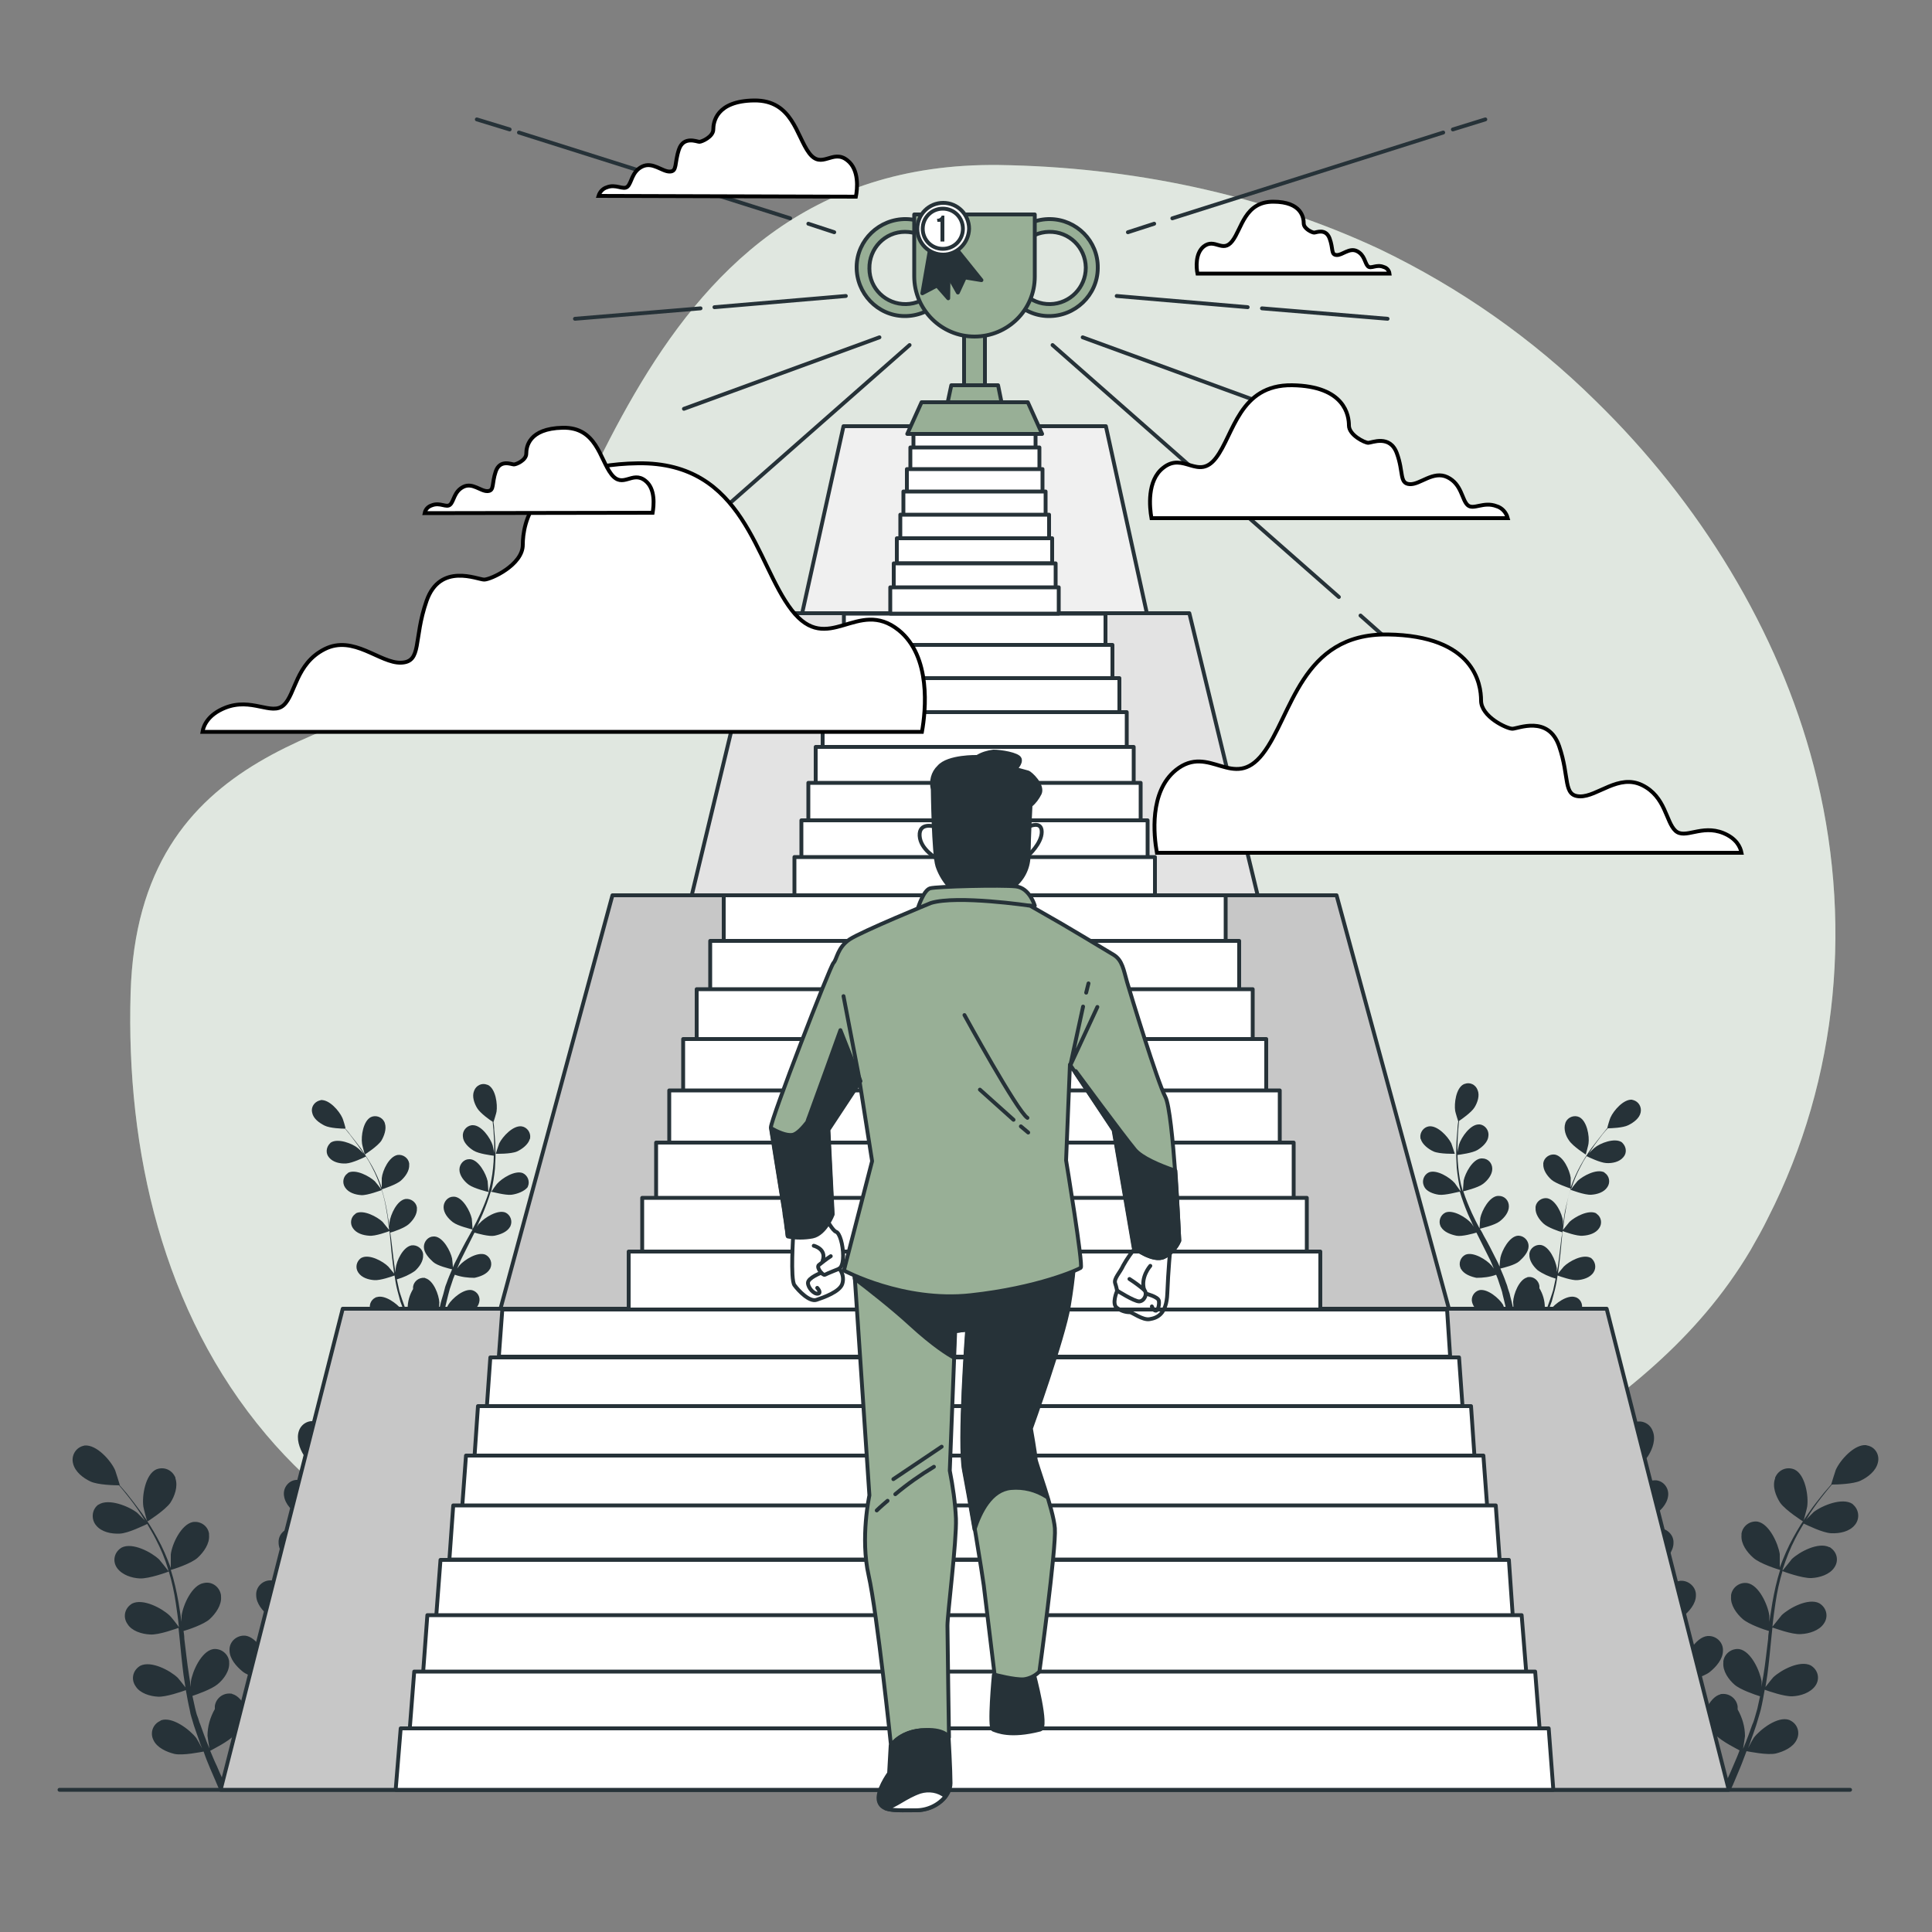 <?xml version="1.0" encoding="utf-8"?>
<!-- Generator: Adobe Illustrator 27.2.0, SVG Export Plug-In . SVG Version: 6.00 Build 0)  -->
<svg version="1.1" id="Layer_1" xmlns="http://www.w3.org/2000/svg" xmlns:xlink="http://www.w3.org/1999/xlink" x="0px" y="0px"
	 viewBox="0 0 500 500" style="enable-background:new 0 0 500 500;" xml:space="preserve">
<rect x="0" y="0" width="500" height="500" fill="#808080" stroke="none"/>
<style type="text/css">
	.st0{fill:#98AF96;}
	.st1{opacity:0.7;fill:#FFFFFF;enable-background:new    ;}
	.st2{fill:none;stroke:#263238;stroke-linecap:round;stroke-linejoin:round;}
	.st3{fill:#263238;}
	.st4{fill:#F0F0F0;stroke:#263238;stroke-linecap:round;stroke-linejoin:round;}
	.st5{fill:#E3E3E3;stroke:#263238;stroke-linecap:round;stroke-linejoin:round;}
	.st6{fill:#FFFFFF;stroke:#263238;stroke-linecap:round;stroke-linejoin:round;}
	.st7{fill:#C7C7C7;stroke:#263238;stroke-linecap:round;stroke-linejoin:round;}
	.st8{fill:#263238;stroke:#263238;stroke-linecap:round;stroke-linejoin:round;}
	.st9{fill:#98AF96;stroke:#263238;stroke-linecap:round;stroke-linejoin:round;}
	.st10{fill:#FFFFFF;stroke:#000000;stroke-miterlimit:10;}
</style>
<g id="freepik--background-simple--inject-4">
	<path class="st0" d="M412.9,103.7c-16.3-16.1-35.2-29.3-55.8-39.2c-30.8-14.4-64.7-21.3-98.6-21.8
		C159.4,41.5,151.9,158,121.4,174.1S35.7,192.2,33.8,257c-1.2,40.7,8.3,82.6,35.1,114.3c24.5,29.1,60.5,43.8,95.9,54.7
		c39.8,12.2,82,24.2,123.9,16c43-8.5,73.1-42.5,108.4-65.5c22.2-14.5,42.1-29.7,55.9-52.9c1.6-2.8,3.2-5.6,4.6-8.5
		c18.4-36.1,22-77.7,11.8-116.8C460.3,163.3,439.8,129.9,412.9,103.7z"/>
	<path class="st1" d="M412.9,103.7c-16.3-16.1-35.2-29.3-55.8-39.2c-30.8-14.4-64.7-21.3-98.6-21.8
		C159.4,41.5,151.9,158,121.4,174.1S35.7,192.2,33.8,257c-1.2,40.7,8.3,82.6,35.1,114.3c24.5,29.1,60.5,43.8,95.9,54.7
		c39.8,12.2,82,24.2,123.9,16c43-8.5,73.1-42.5,108.4-65.5c22.2-14.5,42.1-29.7,55.9-52.9c1.6-2.8,3.2-5.6,4.6-8.5
		c18.4-36.1,22-77.7,11.8-116.8C460.3,163.3,439.8,129.9,412.9,103.7z"/>
</g>
<g id="freepik--Floor--inject-4">
	<line class="st2" x1="15.4" y1="463.2" x2="478.8" y2="463.2"/>
</g>
<g id="freepik--Plants--inject-4">
	<path class="st3" d="M411.6,392.6c2.2,1,7.7,0.9,7.7,0.9s-1.2-3.6-1.3-3.8c-1.2-2.5-5-6.6-8-6.2c-2,0.3-3.4,2.1-3.1,4.1
		c0,0.1,0,0.3,0.1,0.4C407.5,390.1,409.7,391.7,411.6,392.6z"/>
	<path class="st3" d="M413.5,408.3c2.3,0.3,7.2-1.1,7.6-1.2c0.8,2.8,1.8,5.5,3,8.2c0.7,1.5,1.4,3.1,2.1,4.6
		c-0.4-0.6-0.9-1.2-0.9-1.3c-1.8-2.1-6.5-5.1-9.4-3.9c-1.8,0.8-2.7,3-1.8,4.9c0.1,0.1,0.1,0.2,0.2,0.3c1,1.9,3.6,2.9,5.6,3.2
		s6.2-0.8,7.3-1.1l0.9,1.8c1.4,2.8,2.8,5.6,4.1,8.4c0.5,1,0.9,2,1.3,2.9c-0.4-0.6-0.7-1.1-0.8-1.1c-1.8-2.1-6.5-5.1-9.4-3.9
		c-1.8,0.8-2.7,3-1.8,4.9c0.1,0.1,0.1,0.2,0.2,0.3c1,1.9,3.6,2.9,5.6,3.2s5.8-0.7,7.1-1.1c0.4,1,0.8,2,1.1,3c0.2,0.7,0.5,1.3,0.7,2
		s0.4,1.4,0.6,2.1c0.3,1.3,0.6,2.7,0.9,4c0.2,0.9,0.4,1.8,0.5,2.6c-0.5-1-1.4-2.9-1.5-3c-1.5-2.4-5.7-6-8.7-5.2
		c-1.9,0.6-3.1,2.6-2.5,4.5c0,0.1,0.1,0.3,0.1,0.4c0.8,2.1,3.1,3.4,5.1,4c2.2,0.7,7,0,7.6,0c0.3,1.4,0.5,2.9,0.8,4.2
		c0.5,2.7,0.9,5.1,1.1,7.2h2c-0.4-2.2-0.8-4.7-1.4-7.6c-0.3-1.5-0.6-3-1-4.6c1.4-0.6,2.9-1.3,4.2-2c1.6,1.7,5.7,3.7,6.2,4
		c-0.5,1.4-1.1,2.7-1.6,3.9c-1,2.4-2,4.5-2.9,6.3h2.2c0.8-1.7,1.5-3.5,2.4-5.6c0.6-1.4,1.1-2.9,1.7-4.4c0.6,0.1,5.4,1.1,7.6,0.6
		c2-0.5,4.5-1.6,5.4-3.6c0.9-1.8,0.2-4-1.6-4.9c-0.1-0.1-0.2-0.1-0.4-0.2c-2.9-1-7.4,2.4-9.1,4.6c-0.1,0.1-1,1.7-1.5,2.7
		c0.2-0.6,0.5-1.2,0.7-1.9c0.5-1.3,0.9-2.6,1.4-4c0.2-0.7,0.4-1.4,0.6-2s0.4-1.4,0.6-2.1c0.4-1.7,0.7-3.4,1-5.1
		c1.1,0.4,5.1,1.8,7.2,1.7s4.6-0.9,5.9-2.7c1.2-1.7,0.8-3.9-0.9-5.1c-0.1-0.1-0.2-0.1-0.3-0.2c-2.8-1.4-7.7,1.2-9.7,3.1
		c-0.1,0.1-1.4,1.7-2,2.5c0.2-1,0.3-2.1,0.5-3.2c0.4-3.1,0.7-6.2,1-9.3l0.3-2.9c0.4,0.1,5.1,1.9,7.4,1.7c2.1-0.1,4.7-0.9,5.9-2.7
		c1.2-1.7,0.8-3.9-0.9-5.1c-0.1-0.1-0.2-0.1-0.3-0.2c-2.8-1.4-7.7,1.2-9.7,3.1c-0.1,0.1-1.9,2.4-2.4,3c0.2-2.1,0.5-4.2,0.8-6.2
		c0.4-2.8,1-5.5,1.8-8.2c0.2,0.1,5.1,1.9,7.5,1.8c2.1-0.1,4.7-0.9,5.9-2.7c1.2-1.7,0.8-3.9-0.9-5.1c-0.1-0.1-0.2-0.2-0.4-0.2
		c-2.8-1.4-7.7,1.2-9.7,3.1c-0.1,0.2-2.1,2.6-2.4,3c0-0.2,0.1-0.3,0.1-0.5c0.9-2.7,1.9-5.3,3.2-7.8c0.7-1.4,1.5-2.7,2.2-3.9
		c0.9,0.4,4.9,2.4,7.1,2.5s4.7-0.4,6.1-2.1c1.3-1.5,1.2-3.8-0.3-5.2c-0.1-0.1-0.2-0.2-0.3-0.3c-2.6-1.7-7.8,0.4-10,2.1
		c-0.1,0.1-1.2,1.2-2,2c0.4-0.5,0.7-1.1,1-1.6c1.3-2,2.6-3.7,3.8-5.2c0.7-0.9,1.3-1.6,1.9-2.3c1.1,0,5.5-0.1,7.4-1s4-2.5,4.5-4.7
		c0.5-2-0.7-4-2.7-4.4c-0.1,0-0.2,0-0.3-0.1c-3.1-0.3-6.8,3.9-7.9,6.4c-0.1,0.2-1.2,3.8-1.2,3.8h0c-0.6,0.7-1.2,1.4-1.9,2.2
		c-1.2,1.5-2.6,3.2-3.9,5.1c-1.5,2.1-2.8,4.2-4,6.4c-1.4,2.5-2.5,5.1-3.5,7.8c0,0,0,0.1,0,0.1c0-0.9,0-3.5,0-3.6
		c-0.4-2.7-2.7-7.8-5.7-8.4c-2-0.3-3.9,1.1-4.2,3.1c0,0.1,0,0.3,0,0.4c-0.2,2.2,1.4,4.4,3,5.8c1.7,1.6,6.6,3.1,7,3.2
		c-0.9,2.8-1.5,5.6-2,8.4c-0.3,1.7-0.5,3.3-0.8,5c0-0.8,0-1.5,0-1.6c-0.4-2.8-2.7-7.9-5.7-8.4c-2-0.3-3.9,1.1-4.2,3.1
		c0,0.1,0,0.3,0,0.4c-0.2,2.2,1.4,4.4,3,5.8s5.7,2.8,6.8,3.1c-0.1,0.6-0.2,1.3-0.2,2c-0.4,3.1-0.7,6.2-1.2,9.3
		c-0.2,1.1-0.4,2.1-0.5,3.2c0-0.7,0-1.3,0-1.4c-0.4-2.7-2.7-7.8-5.7-8.4c-2-0.3-3.9,1.1-4.2,3.1c0,0.1,0,0.3,0,0.4
		c-0.2,2.2,1.4,4.4,2.9,5.7s5.3,2.6,6.6,3c-0.2,1.1-0.5,2.1-0.7,3.2c-0.2,0.7-0.4,1.4-0.6,2.1s-0.4,1.4-0.7,2
		c-0.5,1.3-0.9,2.6-1.4,3.8c-0.3,0.9-0.7,1.7-1,2.5c0.2-1.1,0.5-3.2,0.5-3.3c0-2.4-0.7-4.8-1.9-6.9c0-0.3,0-0.5,0-0.8
		c-0.3-2-2.1-3.4-4.1-3.2c-0.1,0-0.3,0-0.4,0.1c-3,0.8-4.9,6.1-5,8.8c0,0.2,0.1,2,0.2,3.1c-0.1-0.6-0.3-1.3-0.5-2
		c-0.3-1.3-0.7-2.6-1-4c-0.2-0.7-0.4-1.4-0.6-2.1s-0.5-1.4-0.7-2.1c-0.6-1.6-1.3-3.2-2-4.9c1.2-0.3,5.3-1.3,6.9-2.6s3.4-3.3,3.4-5.5
		c0.1-2-1.5-3.7-3.5-3.8c-0.2,0-0.3,0-0.5,0c-3.1,0.3-5.8,5.2-6.3,8c0,0.2-0.2,2.2-0.3,3.3c-0.4-1-0.9-1.9-1.4-2.9
		c-1.4-2.8-2.9-5.5-4.3-8.3c-0.5-0.9-0.9-1.7-1.3-2.5c0.4-0.1,5.3-1.2,7.2-2.6c1.6-1.3,3.4-3.3,3.4-5.5c0.1-2-1.6-3.7-3.6-3.8
		c-0.1,0-0.3,0-0.4,0c-3.1,0.3-5.8,5.2-6.3,8c0,0.2-0.3,3.1-0.3,3.8c-1-1.9-1.9-3.7-2.8-5.6c-1.2-2.5-2.2-5.2-3-7.8
		c0.2,0,5.3-1.2,7.2-2.7c1.6-1.3,3.4-3.3,3.4-5.5c0.1-2-1.6-3.7-3.6-3.8c-0.1,0-0.3,0-0.4,0c-3.1,0.3-5.8,5.2-6.3,8
		c0,0.2-0.3,3.3-0.3,3.9c0-0.2-0.1-0.3-0.2-0.5c-0.8-2.7-1.3-5.5-1.6-8.3c-0.2-1.5-0.2-3-0.3-4.5c1-0.1,5.4-0.7,7.3-1.8
		s3.7-2.9,4-5.1c0.3-2-1.1-3.9-3.1-4.1c-0.1,0-0.3,0-0.4,0c-3.1,0-6.3,4.6-7.2,7.2c0,0.1-0.4,1.7-0.6,2.8c0-0.6,0-1.3,0-2
		c0-2.4,0.2-4.5,0.3-6.4c0.1-1.1,0.2-2,0.3-3c0.9-0.6,4.5-3.2,5.6-5s2-4.3,1.1-6.4c-0.7-1.9-2.8-2.9-4.7-2.2c-0.1,0-0.2,0.1-0.3,0.1
		c-2.8,1.4-3.5,7-3,9.7c0,0.2,1.1,3.9,1.1,3.8h0.1c-0.1,0.9-0.2,1.8-0.4,2.8c-0.2,1.9-0.4,4.1-0.4,6.4c-0.1,2.5,0,5.1,0.2,7.6
		c0.2,2.8,0.7,5.6,1.4,8.4v0.1c-0.5-0.8-1.9-2.9-2.1-3c-1.8-2.1-6.5-5.1-9.4-3.9c-1.8,0.8-2.7,3-1.8,4.9c0.1,0.1,0.1,0.2,0.2,0.3
		C408.9,407.1,411.5,408,413.5,408.3z"/>
	<path class="st3" d="M466.7,393.8c0,0,1-3.6,1-3.9c0.4-2.7-0.5-8.3-3.3-9.6c-1.9-0.8-4,0-4.9,1.9c-0.1,0.1-0.1,0.2-0.1,0.4
		c-0.8,2.1,0.2,4.6,1.3,6.3C462.1,390.9,466.7,393.8,466.7,393.8z"/>
	<path class="st3" d="M371,298c1.6,0.7,5.5,0.6,5.5,0.6s-0.8-2.5-0.9-2.7c-0.9-1.8-3.6-4.7-5.8-4.4c-1.4,0.2-2.4,1.6-2.2,3
		c0,0.1,0,0.2,0.1,0.3C368.1,296.2,369.7,297.4,371,298z"/>
	<path class="st3" d="M372.4,309.2c1.6,0.2,5.1-0.8,5.4-0.8c0.6,2,1.3,3.9,2.1,5.8c0.5,1.1,1,2.2,1.5,3.3c-0.3-0.5-0.6-0.9-0.6-0.9
		c-1.3-1.5-4.7-3.6-6.7-2.8c-1.3,0.6-1.9,2.2-1.3,3.5c0,0.1,0.1,0.2,0.1,0.2c0.8,1.4,2.6,2,4,2.3s4.5-0.6,5.2-0.8
		c0.2,0.4,0.4,0.8,0.6,1.2c1,2,2,4,3,6c0.3,0.7,0.6,1.4,0.9,2.1l-0.6-0.8c-1.3-1.5-4.7-3.6-6.7-2.8c-1.3,0.6-1.9,2.2-1.3,3.5
		c0,0.1,0.1,0.2,0.1,0.2c0.8,1.4,2.6,2,4,2.3c1.7,0,3.5-0.2,5.1-0.8c0.3,0.7,0.6,1.5,0.8,2.2c0.2,0.5,0.3,1,0.5,1.5s0.3,1,0.4,1.5
		c0.2,0.9,0.5,1.9,0.7,2.9c0.1,0.6,0.3,1.3,0.4,1.9c-0.3-0.7-1-2-1-2.2c-1-1.7-4.1-4.3-6.2-3.8c-1.4,0.4-2.2,1.9-1.8,3.2
		c0,0.1,0.1,0.2,0.1,0.3c0.5,1.5,2.2,2.4,3.6,2.9s5,0,5.4,0c0.2,1,0.4,2,0.6,3c0.3,1.9,0.6,3.7,0.8,5.2h1.5c-0.2-1.6-0.6-3.4-1-5.4
		c-0.2-1-0.4-2.2-0.7-3.3c1-0.4,2-0.9,3-1.4c1.3,1.1,2.8,2.1,4.4,2.9c-0.4,1-0.8,1.9-1.2,2.8c-0.7,1.7-1.4,3.2-2,4.5h1.6
		c0.5-1.2,1.1-2.5,1.7-4c0.4-1,0.8-2,1.2-3.1c0.4,0.1,3.8,0.8,5.4,0.4s3.2-1.1,3.8-2.6c0.6-1.3,0.1-2.9-1.2-3.5
		c-0.1,0-0.2-0.1-0.3-0.1c-2.1-0.7-5.3,1.7-6.5,3.3c-0.1,0.1-0.7,1.2-1.1,1.9c0.2-0.5,0.3-0.9,0.5-1.3c0.3-0.9,0.6-1.8,1-2.8
		c0.1-0.5,0.3-1,0.4-1.5s0.3-1,0.4-1.5c0.3-1.2,0.5-2.4,0.7-3.7c0.8,0.3,3.7,1.3,5.1,1.2s3.3-0.6,4.2-2c0.8-1.2,0.5-2.8-0.6-3.7
		c-0.1-0.1-0.2-0.1-0.2-0.1c-2-1-5.5,0.9-6.9,2.3c-0.1,0.1-1,1.2-1.5,1.8c0.1-0.8,0.2-1.5,0.3-2.3c0.3-2.2,0.5-4.4,0.7-6.7l0.2-2
		c0.3,0.1,3.7,1.4,5.3,1.2c1.5-0.1,3.3-0.6,4.2-2c0.8-1.2,0.5-2.8-0.6-3.6c-0.1-0.1-0.2-0.1-0.2-0.2c-2-1-5.5,0.9-6.9,2.2
		c-0.1,0.1-1.4,1.7-1.7,2.1c0.2-1.5,0.3-3,0.6-4.5c0.3-2,0.7-3.9,1.3-5.9c0.1,0,3.6,1.4,5.4,1.3c1.5-0.1,3.3-0.6,4.2-2
		c0.8-1.2,0.5-2.8-0.6-3.6c-0.1-0.1-0.2-0.1-0.2-0.2c-2-1-5.5,0.9-6.9,2.2c-0.1,0.1-1.5,1.8-1.7,2.2c0-0.1,0-0.2,0.1-0.3
		c0.6-1.9,1.4-3.8,2.3-5.5c0.5-1,1-1.9,1.6-2.8c0.6,0.3,3.5,1.7,5.1,1.8s3.4-0.3,4.4-1.5c1-1.1,0.8-2.7-0.2-3.7
		c-0.1-0.1-0.1-0.1-0.2-0.2c-1.8-1.2-5.6,0.2-7.1,1.5c-0.1,0.1-0.9,0.8-1.4,1.4c0.3-0.4,0.5-0.8,0.8-1.2c0.9-1.4,1.9-2.6,2.7-3.7
		c0.5-0.6,0.9-1.1,1.4-1.6c0.8,0,3.9-0.1,5.3-0.8s2.9-1.8,3.2-3.3c0.3-1.4-0.5-2.8-1.9-3.2c-0.1,0-0.2,0-0.3-0.1
		c-2.2-0.2-4.8,2.8-5.6,4.6c-0.1,0.1-0.9,2.7-0.8,2.7l0,0l-1.3,1.6c-0.9,1.1-1.8,2.3-2.8,3.6c-1.1,1.5-2,3-2.9,4.6
		c-1,1.8-1.8,3.6-2.5,5.6c0,0,0,0,0,0.1c0-0.6,0-2.5,0-2.6c-0.3-2-1.9-5.6-4.1-6c-1.4-0.2-2.8,0.8-3,2.2c0,0.1,0,0.2,0,0.2
		c-0.1,1.6,1,3.1,2.1,4.1s4.7,2.2,5,2.3c-0.6,2-1.1,4-1.5,6c-0.2,1.2-0.4,2.4-0.5,3.6c0-0.6,0-1.1,0-1.1c-0.2-2-1.9-5.6-4.1-6
		c-1.4-0.2-2.8,0.8-3,2.2c0,0.1,0,0.2,0,0.3c-0.1,1.6,1,3.1,2.1,4.1s4,2,4.8,2.2c0,0.5-0.1,0.9-0.2,1.4c-0.3,2.2-0.5,4.5-0.8,6.6
		c-0.1,0.8-0.2,1.5-0.4,2.3c0-0.5,0-0.9,0-1c-0.3-2-1.9-5.6-4.1-6c-1.4-0.2-2.8,0.8-3,2.2c0,0.1,0,0.2,0,0.2c-0.1,1.6,1,3.1,2.1,4.1
		c1.4,1,3,1.7,4.7,2.2c-0.2,0.8-0.3,1.5-0.5,2.3c-0.1,0.5-0.2,1-0.4,1.5s-0.3,1-0.5,1.5c-0.3,0.9-0.7,1.9-1,2.8
		c-0.2,0.6-0.5,1.2-0.7,1.8c0.1-0.8,0.3-2.2,0.3-2.4c0-1.8-0.5-3.5-1.4-5c0-0.2,0-0.4,0-0.6c-0.2-1.4-1.5-2.5-2.9-2.3
		c-0.1,0-0.2,0-0.3,0.1c-2.1,0.6-3.5,4.3-3.6,6.3c0,0.1,0.1,1.4,0.1,2.2c-0.1-0.5-0.2-0.9-0.3-1.4c-0.2-1-0.5-1.9-0.7-2.9
		c-0.2-0.5-0.3-1-0.5-1.5c-0.1-0.5-0.3-1-0.5-1.5c-0.4-1.2-0.9-2.3-1.4-3.5c0.8-0.2,3.8-0.9,4.9-1.9s2.4-2.4,2.4-3.9
		c0-1.4-1.1-2.6-2.5-2.7c-0.1,0-0.2,0-0.3,0c-2.2,0.2-4.1,3.8-4.5,5.7c0,0.1-0.2,1.5-0.2,2.3c-0.3-0.7-0.6-1.4-1-2.1
		c-1-2-2-4-3.1-5.9c-0.3-0.6-0.6-1.2-1-1.8c0.3-0.1,3.8-0.9,5.1-1.9s2.4-2.4,2.4-3.9c0-1.5-1.1-2.7-2.6-2.7c-0.1,0-0.2,0-0.3,0
		c-2.2,0.2-4.1,3.8-4.5,5.7c0,0.1-0.2,2.2-0.2,2.7c-0.7-1.3-1.4-2.7-2-4c-0.8-1.8-1.6-3.7-2.2-5.6c0.1,0,3.8-0.9,5.1-1.9
		c1.2-0.9,2.4-2.4,2.4-3.9c0-1.5-1.1-2.7-2.6-2.7c-0.1,0-0.2,0-0.3,0c-2.2,0.2-4.1,3.8-4.5,5.7c0,0.1-0.2,2.4-0.2,2.8
		c0-0.1-0.1-0.2-0.1-0.3c-0.6-1.9-0.9-3.9-1.1-5.9c-0.1-1.1-0.2-2.2-0.2-3.2c0.7-0.1,3.9-0.5,5.2-1.3s2.7-2.1,2.8-3.6
		c0.2-1.4-0.8-2.8-2.2-3c-0.1,0-0.2,0-0.3,0c-2.2,0-4.5,3.3-5.1,5.2c0,0.1-0.3,1.2-0.4,2c0-0.5,0-1,0-1.4c0-1.7,0.1-3.2,0.2-4.6
		c0.1-0.8,0.1-1.5,0.2-2.1c0.6-0.4,3.2-2.2,4-3.5s1.4-3.1,0.8-4.5c-0.5-1.4-2-2.1-3.3-1.6c-0.1,0-0.2,0.1-0.3,0.1
		c-2,1-2.5,5-2.2,6.9c0,0.2,0.8,2.8,0.8,2.7l0,0c-0.1,0.6-0.2,1.3-0.2,2c-0.1,1.4-0.3,2.9-0.3,4.6c-0.1,1.8,0,3.6,0.1,5.4
		c0.2,2,0.5,4,1,6c0,0,0,0,0,0.1c-0.4-0.5-1.4-2-1.5-2.1c-1.3-1.5-4.7-3.6-6.7-2.8c-1.3,0.6-1.9,2.2-1.3,3.5c0,0.1,0.1,0.2,0.1,0.2
		C369.1,308.3,370.9,309,372.4,309.2z"/>
	<path class="st3" d="M410.4,298.8c0,0,0.7-2.6,0.7-2.8c0.3-2-0.4-5.9-2.4-6.9c-1.3-0.6-2.9,0-3.5,1.3c0,0.1-0.1,0.2-0.1,0.3
		c-0.5,1.5,0.1,3.3,1,4.5C407.1,296.7,410.4,298.8,410.4,298.8z"/>
	<path class="st3" d="M93.2,392.6c-2.2,1-7.7,0.9-7.7,0.9s1.2-3.6,1.3-3.8c1.2-2.5,5-6.6,8-6.2c2,0.3,3.4,2.2,3.1,4.2
		c0,0.1-0.1,0.3-0.1,0.4C97.2,390.1,95.1,391.7,93.2,392.6z"/>
	<path class="st3" d="M91.3,408.3c-2.3,0.3-7.2-1.1-7.6-1.2c-0.8,2.8-1.8,5.5-3,8.2c-0.7,1.5-1.4,3.1-2.1,4.6
		c0.4-0.6,0.8-1.2,0.9-1.3c1.8-2.1,6.5-5.1,9.4-3.9c1.9,0.8,2.7,3,1.9,4.9c-0.1,0.1-0.1,0.3-0.2,0.4c-1.1,1.9-3.6,2.9-5.6,3.2
		s-6.2-0.8-7.3-1.1c-0.3,0.6-0.6,1.2-0.9,1.8c-1.4,2.8-2.8,5.6-4.1,8.4c-0.5,1-0.9,2-1.3,2.9c0.4-0.6,0.7-1.1,0.8-1.1
		c1.8-2.1,6.5-5.1,9.4-3.9c1.8,0.8,2.7,3,1.8,4.9c-0.1,0.1-0.1,0.2-0.2,0.3c-1.1,1.9-3.6,2.9-5.6,3.2s-5.8-0.7-7.2-1.1
		c-0.4,1-0.8,2-1.2,3c-0.2,0.7-0.5,1.3-0.7,2l-0.5,2.1c-0.3,1.3-0.7,2.7-0.9,4c-0.2,0.9-0.4,1.8-0.6,2.6c0.4-1,1.4-2.9,1.5-3
		c1.5-2.4,5.7-6,8.7-5.2c2,0.6,3.1,2.6,2.5,4.5c0,0.1-0.1,0.3-0.1,0.4c-0.8,2.1-3.1,3.4-5.1,4c-2.2,0.7-7,0-7.6,0
		c-0.3,1.4-0.6,2.9-0.8,4.2c-0.5,2.7-0.8,5.1-1.1,7.2h-2c0.3-2.2,0.8-4.7,1.3-7.6c0.3-1.5,0.6-3,1-4.6c-1.4-0.6-2.9-1.3-4.2-2
		c-1.6,1.7-5.7,3.7-6.2,4c0.6,1.4,1.1,2.7,1.7,3.9c1,2.4,2,4.5,2.9,6.3h-2.2c-0.7-1.7-1.5-3.5-2.4-5.6c-0.6-1.4-1.2-2.9-1.7-4.4
		c-0.6,0.1-5.4,1.1-7.6,0.6c-2-0.5-4.5-1.6-5.4-3.6c-0.9-1.8-0.2-4,1.7-4.9c0.1-0.1,0.2-0.1,0.3-0.2c2.9-1,7.4,2.4,9.1,4.6
		c0.1,0.1,1,1.7,1.5,2.7c-0.2-0.6-0.5-1.2-0.7-1.9c-0.5-1.3-0.9-2.6-1.4-4c-0.2-0.7-0.4-1.4-0.6-2s-0.4-1.4-0.5-2.1
		c-0.4-1.7-0.7-3.4-1-5.1c-1.1,0.4-5.1,1.8-7.2,1.7s-4.7-0.9-5.8-2.7c-1.2-1.7-0.8-3.9,0.9-5.1c0.1-0.1,0.2-0.1,0.3-0.2
		c2.8-1.4,7.7,1.2,9.7,3.1c0.1,0.1,1.4,1.7,2,2.5c-0.2-1-0.3-2.1-0.5-3.2c-0.4-3.1-0.7-6.2-1-9.3c-0.1-1-0.2-1.9-0.3-2.9
		c-0.4,0.1-5.1,1.9-7.4,1.7c-2.1-0.1-4.7-0.9-5.8-2.7c-1.2-1.7-0.8-3.9,0.9-5.1c0.1-0.1,0.2-0.1,0.3-0.2c2.8-1.4,7.7,1.2,9.7,3.1
		c0.2,0.1,2,2.4,2.4,3c-0.2-2.1-0.5-4.2-0.8-6.2c-0.4-2.8-1-5.5-1.8-8.2c-0.2,0.1-5.1,1.9-7.5,1.8c-2.1-0.1-4.6-0.9-5.9-2.7
		c-1.2-1.7-0.8-3.9,0.9-5.1c0.1-0.1,0.2-0.1,0.3-0.2c2.8-1.4,7.7,1.2,9.7,3.1c0.2,0.2,2.1,2.6,2.4,3c0-0.2-0.1-0.3-0.1-0.5
		c-0.8-2.7-1.9-5.3-3.2-7.8c-0.7-1.4-1.5-2.7-2.2-3.9c-0.9,0.4-4.9,2.4-7.1,2.5s-4.7-0.4-6.1-2.1c-1.3-1.5-1.2-3.9,0.3-5.2
		c0.1-0.1,0.2-0.2,0.3-0.2c2.6-1.7,7.8,0.4,10,2.1c0.1,0.1,1.2,1.2,2,2c-0.3-0.5-0.7-1.1-1-1.6c-1.3-2-2.6-3.7-3.8-5.2
		c-0.7-0.9-1.3-1.6-1.9-2.3c-1.1,0-5.5-0.1-7.4-1s-4-2.5-4.5-4.7c-0.5-2,0.7-4,2.6-4.5c0.1,0,0.3-0.1,0.4-0.1
		c3.1-0.3,6.8,3.9,7.9,6.4c0.1,0.2,1.2,3.8,1.2,3.8h-0.1c0.6,0.7,1.2,1.4,1.9,2.2c1.2,1.5,2.5,3.2,3.9,5.1c1.5,2.1,2.8,4.2,4,6.4
		c1.4,2.5,2.5,5.1,3.5,7.8v0.1c0-0.9,0-3.5,0-3.6c0.3-2.7,2.7-7.8,5.7-8.4c2-0.3,3.9,1,4.2,3c0,0.1,0,0.3,0,0.4
		c0.2,2.2-1.4,4.4-2.9,5.8c-1.7,1.6-6.6,3.1-7,3.2c0.9,2.8,1.5,5.6,2,8.4c0.3,1.7,0.5,3.3,0.8,5c0-0.8,0-1.5,0-1.6
		c0.4-2.8,2.7-7.9,5.7-8.4c2-0.5,3.9,0.8,4.4,2.7c0.1,0.3,0.1,0.5,0.1,0.8c0.2,2.2-1.4,4.4-2.9,5.8s-5.7,2.8-6.8,3.1
		c0.1,0.6,0.2,1.3,0.2,2c0.4,3.1,0.7,6.2,1.2,9.3c0.2,1.1,0.3,2.1,0.5,3.2c0-0.7,0-1.3,0-1.4c0.4-2.7,2.7-7.8,5.7-8.4
		c2-0.3,3.9,1.1,4.2,3.1c0,0.1,0,0.2,0,0.3c0.2,2.2-1.4,4.4-3,5.7s-5.3,2.6-6.5,3c0.2,1.1,0.5,2.1,0.7,3.2c0.2,0.7,0.3,1.4,0.6,2.1
		s0.4,1.4,0.7,2c0.5,1.3,0.9,2.6,1.4,3.8c0.3,0.9,0.7,1.7,1,2.5c-0.2-1.1-0.5-3.2-0.5-3.3c0-2.4,0.7-4.8,1.9-6.9c0-0.3,0-0.5,0-0.8
		c0.3-2,2.1-3.4,4.1-3.2c0.1,0,0.3,0,0.4,0.1c3,0.8,4.9,6.1,5,8.8c0,0.2-0.1,2-0.2,3.1c0.2-0.6,0.3-1.3,0.5-2c0.3-1.3,0.7-2.6,1-4
		c0.2-0.7,0.4-1.4,0.6-2.1s0.5-1.4,0.7-2.1c0.6-1.6,1.3-3.2,2-4.9c-1.2-0.3-5.3-1.3-6.9-2.6s-3.4-3.3-3.4-5.5
		c-0.1-2,1.5-3.7,3.6-3.8c0.1,0,0.3,0,0.4,0c3.1,0.3,5.8,5.2,6.3,8c0,0.2,0.2,2.2,0.3,3.3c0.4-1,0.9-1.9,1.3-2.9
		c1.4-2.8,2.9-5.5,4.3-8.3c0.4-0.9,0.9-1.7,1.3-2.5c-0.4-0.1-5.3-1.2-7.2-2.6c-1.7-1.3-3.4-3.3-3.4-5.5c-0.1-2,1.5-3.7,3.5-3.8
		c0.2,0,0.3,0,0.5,0c3.1,0.3,5.8,5.2,6.3,8c0,0.2,0.3,3.1,0.3,3.8c1-1.9,1.9-3.7,2.8-5.6c1.2-2.5,2.2-5.2,3-7.8
		c-0.2,0-5.3-1.2-7.2-2.7c-1.7-1.3-3.4-3.3-3.4-5.5c-0.1-2,1.5-3.7,3.6-3.8c0.1,0,0.3,0,0.4,0c3.1,0.3,5.8,5.2,6.3,8
		c0,0.2,0.3,3.3,0.3,3.9c0-0.2,0.1-0.3,0.2-0.5c0.8-2.7,1.3-5.5,1.6-8.3c0.2-1.5,0.2-3,0.3-4.5c-1-0.1-5.4-0.7-7.3-1.8
		s-3.7-2.9-4-5.1c-0.3-2,1.1-3.9,3.1-4.1c0.1,0,0.3,0,0.4,0c3.1,0,6.3,4.6,7.2,7.2c0,0.1,0.4,1.7,0.6,2.8c0-0.6,0-1.3,0-2
		c0-2.4-0.2-4.5-0.3-6.4c-0.1-1.1-0.2-2-0.3-3c-0.9-0.6-4.5-3.2-5.6-5s-2-4.3-1.2-6.4c0.7-1.9,2.8-2.9,4.7-2.2
		c0.1,0.1,0.3,0.1,0.4,0.2c2.8,1.4,3.5,7,3,9.7c0,0.2-1.1,3.9-1.1,3.8l0,0c0.1,0.9,0.2,1.8,0.3,2.8c0.2,1.9,0.4,4.1,0.4,6.4
		c0.1,2.5,0,5.1-0.2,7.6c-0.2,2.8-0.7,5.6-1.4,8.4v0.1c0.5-0.8,1.9-2.9,2.1-3c1.8-2.1,6.6-5.1,9.4-3.9c1.8,0.9,2.6,3,1.8,4.9
		c-0.1,0.1-0.1,0.2-0.2,0.3C95.8,407.1,93.3,408,91.3,408.3z"/>
	<path class="st3" d="M38.1,393.8c0,0-1-3.6-1-3.9c-0.4-2.7,0.5-8.3,3.3-9.6c1.9-0.8,4,0,4.9,1.9c0.1,0.1,0.1,0.2,0.1,0.4
		c0.7,2.1-0.2,4.6-1.3,6.3C42.7,390.9,38.1,393.8,38.1,393.8z"/>
	<path class="st3" d="M133.8,298c-1.6,0.7-5.5,0.6-5.5,0.6s0.8-2.5,0.9-2.7c0.9-1.8,3.6-4.7,5.8-4.4c1.4,0.2,2.4,1.6,2.2,3
		c0,0.1,0,0.2-0.1,0.3C136.7,296.2,135.1,297.4,133.8,298z"/>
	<path class="st3" d="M132.4,309.2c-1.6,0.2-5.1-0.8-5.4-0.8c-0.6,2-1.3,3.9-2.1,5.8c-0.5,1.1-1,2.2-1.5,3.3
		c0.3-0.5,0.6-0.9,0.7-0.9c1.3-1.5,4.7-3.6,6.7-2.8c1.3,0.6,1.9,2.2,1.3,3.5c0,0.1-0.1,0.2-0.1,0.2c-0.8,1.4-2.6,2-4,2.3
		s-4.5-0.6-5.2-0.8c-0.2,0.4-0.4,0.8-0.6,1.2c-1,2-2,4-3,6c-0.3,0.7-0.6,1.4-0.9,2.1l0.6-0.8c1.3-1.5,4.7-3.6,6.7-2.8
		c1.3,0.6,1.9,2.2,1.3,3.5c0,0.1-0.1,0.2-0.1,0.2c-0.8,1.4-2.6,2-4,2.3c-1.7,0-3.4-0.2-5.1-0.8c-0.3,0.7-0.6,1.5-0.8,2.2
		c-0.2,0.5-0.3,1-0.5,1.5l-0.4,1.5c-0.2,0.9-0.5,1.9-0.7,2.9c-0.1,0.6-0.3,1.3-0.4,1.9c0.3-0.7,1-2,1.1-2.2c1-1.7,4.1-4.3,6.2-3.8
		c1.4,0.4,2.2,1.8,1.8,3.2c0,0.1-0.1,0.2-0.1,0.3c-0.5,1.5-2.2,2.4-3.6,2.9c-1.6,0.5-5,0-5.4,0c-0.2,1-0.4,2-0.6,3
		c-0.3,1.9-0.6,3.7-0.8,5.2h-1.4c0.2-1.6,0.6-3.4,1-5.4c0.2-1,0.4-2.2,0.7-3.3c-1-0.4-2-0.9-3-1.4c-1.3,1.2-2.8,2.1-4.4,2.9
		c0.4,1,0.8,1.9,1.2,2.8c0.7,1.7,1.4,3.2,2.1,4.5h-1.6c-0.5-1.2-1.1-2.5-1.7-4c-0.4-1-0.8-2-1.2-3.1c-0.4,0.1-3.8,0.8-5.4,0.4
		c-1.4-0.3-3.2-1.1-3.8-2.6c-0.7-1.3-0.1-2.9,1.2-3.5c0.1-0.1,0.2-0.1,0.3-0.1c2.1-0.7,5.3,1.7,6.5,3.3c0.1,0.1,0.7,1.2,1.1,1.9
		c-0.2-0.5-0.3-0.9-0.5-1.3c-0.3-0.9-0.6-1.8-1-2.8c-0.1-0.5-0.3-1-0.4-1.5s-0.3-1-0.4-1.5c-0.3-1.2-0.5-2.4-0.7-3.7
		c-0.8,0.3-3.7,1.3-5.2,1.2s-3.3-0.6-4.2-2c-0.8-1.2-0.5-2.8,0.7-3.7c0.1,0,0.1-0.1,0.2-0.1c2-1,5.5,0.9,6.9,2.3
		c0.1,0.1,1,1.2,1.5,1.8c-0.1-0.8-0.2-1.5-0.3-2.3c-0.3-2.2-0.5-4.4-0.7-6.7c-0.1-0.7-0.1-1.4-0.2-2c-0.3,0.1-3.7,1.4-5.3,1.2
		c-1.5-0.1-3.3-0.6-4.2-2c-0.8-1.2-0.5-2.8,0.6-3.6c0.1-0.1,0.2-0.1,0.2-0.2c2-1,5.5,0.9,6.9,2.2c0.1,0.1,1.4,1.7,1.7,2.1
		c-0.2-1.5-0.3-3-0.6-4.5c-0.3-2-0.7-3.9-1.3-5.8c-0.1,0-3.7,1.4-5.3,1.3c-1.5-0.1-3.3-0.6-4.2-2c-0.8-1.2-0.5-2.8,0.6-3.6
		c0.1-0.1,0.2-0.1,0.2-0.2c2-1,5.5,0.9,6.9,2.2c0.1,0.1,1.5,1.8,1.7,2.2c0-0.1,0-0.2-0.1-0.3c-0.6-1.9-1.4-3.8-2.3-5.5
		c-0.5-1-1-1.9-1.6-2.8c-0.6,0.3-3.5,1.7-5.1,1.8s-3.4-0.3-4.4-1.5c-1-1.1-0.8-2.7,0.2-3.7c0.1-0.1,0.1-0.1,0.2-0.2
		c1.8-1.2,5.6,0.2,7.1,1.5c0.1,0.1,0.9,0.8,1.4,1.4c-0.2-0.4-0.5-0.8-0.8-1.2c-0.9-1.4-1.9-2.6-2.7-3.7c-0.5-0.6-0.9-1.1-1.3-1.6
		c-0.8,0-3.9-0.1-5.3-0.8s-2.9-1.8-3.2-3.3c-0.4-1.4,0.5-2.8,1.9-3.2c0.1,0,0.2,0,0.3-0.1c2.2-0.2,4.8,2.8,5.6,4.6
		c0.1,0.1,0.9,2.7,0.8,2.7h-0.1c0.4,0.5,0.9,1,1.3,1.6c0.9,1.1,1.8,2.3,2.8,3.6c1,1.5,2,3,2.9,4.6c1,1.8,1.8,3.6,2.5,5.6
		c0,0,0,0,0,0.1c0-0.6,0-2.5,0-2.6c0.2-2,1.9-5.6,4.1-6c1.4-0.2,2.8,0.8,3,2.2c0,0.1,0,0.2,0,0.3c0.1,1.6-1,3.1-2.1,4.1
		c-1.2,1.1-4.7,2.2-5,2.3c0.6,2,1.1,4,1.4,6c0.2,1.2,0.4,2.4,0.6,3.6c0-0.6,0-1.1,0-1.1c0.3-2,1.9-5.6,4.1-6c1.4-0.2,2.8,0.8,3,2.2
		c0,0.1,0,0.2,0,0.2c0.1,1.6-1,3.1-2.1,4.1s-4,2-4.8,2.2l0.2,1.4c0.3,2.2,0.5,4.5,0.8,6.6c0.1,0.8,0.2,1.5,0.4,2.3c0-0.5,0-0.9,0-1
		c0.2-2,1.9-5.6,4.1-6c1.4-0.2,2.8,0.8,3,2.2c0,0.1,0,0.2,0,0.3c0.1,1.6-1,3.1-2.1,4.1c-1.4,1-3,1.7-4.7,2.2
		c0.2,0.8,0.3,1.5,0.5,2.3c0.1,0.5,0.2,1,0.4,1.5s0.3,1,0.5,1.5c0.3,0.9,0.7,1.9,1,2.8c0.2,0.6,0.5,1.2,0.7,1.8
		c-0.1-0.8-0.3-2.2-0.3-2.4c0-1.8,0.5-3.5,1.4-5c0-0.2,0-0.4,0-0.6c0.2-1.4,1.5-2.4,2.9-2.3c0.1,0,0.2,0,0.3,0.1
		c2.1,0.6,3.5,4.3,3.6,6.3c0,0.1-0.1,1.4-0.1,2.2c0.1-0.5,0.2-0.9,0.3-1.4c0.2-1,0.5-1.9,0.8-2.9c0.1-0.5,0.3-1,0.4-1.5
		s0.3-1,0.5-1.5c0.4-1.2,0.9-2.3,1.4-3.5c-0.8-0.2-3.8-0.9-4.9-1.9s-2.4-2.4-2.4-3.9c0-1.4,1.1-2.7,2.5-2.7c0.1,0,0.2,0,0.3,0
		c2.2,0.2,4.1,3.8,4.5,5.7c0,0.1,0.2,1.5,0.2,2.3c0.3-0.7,0.6-1.4,1-2.1c1-2,2-4,3.1-5.9l1-1.8c-0.3-0.1-3.8-0.9-5.1-1.9
		s-2.4-2.4-2.4-3.9c0-1.4,1.1-2.7,2.5-2.7c0.1,0,0.2,0,0.3,0c2.2,0.2,4.1,3.8,4.5,5.7c0,0.1,0.2,2.2,0.2,2.7c0.7-1.3,1.4-2.7,2-4
		c0.8-1.8,1.6-3.7,2.2-5.6c-0.1,0-3.8-0.9-5.2-1.9c-1.2-0.9-2.4-2.4-2.4-3.9c0-1.4,1.1-2.7,2.5-2.7c0.1,0,0.2,0,0.3,0
		c2.2,0.2,4.1,3.8,4.5,5.7c0,0.1,0.2,2.4,0.2,2.8c0-0.1,0.1-0.2,0.1-0.3c0.5-1.9,0.9-3.9,1.1-5.9c0.1-1.1,0.2-2.2,0.2-3.2
		c-0.7-0.1-3.9-0.5-5.2-1.3s-2.7-2.1-2.8-3.6c-0.2-1.4,0.8-2.8,2.3-3c0.1,0,0.2,0,0.3,0c2.2,0,4.5,3.3,5.1,5.2c0,0.1,0.3,1.2,0.4,2
		c0-0.5,0-1,0-1.4c0-1.7-0.1-3.2-0.2-4.6c-0.1-0.8-0.1-1.5-0.2-2.1c-0.7-0.4-3.2-2.2-4-3.5s-1.4-3.1-0.8-4.5c0.5-1.4,2-2.1,3.3-1.6
		c0.1,0,0.2,0.1,0.3,0.1c2,1,2.5,5,2.2,6.9c0,0.2-0.8,2.8-0.8,2.7l0,0c0.1,0.6,0.2,1.3,0.2,2c0.1,1.4,0.3,2.9,0.3,4.6
		c0.1,1.8,0,3.6-0.1,5.4c-0.2,2-0.5,4-1,6c0,0,0,0,0,0.1c0.3-0.5,1.4-2,1.5-2.1c1.3-1.5,4.7-3.6,6.7-2.8c1.3,0.6,1.9,2.2,1.3,3.5
		c0,0.1-0.1,0.2-0.1,0.2C135.7,308.3,133.9,309,132.4,309.2z"/>
	<path class="st3" d="M94.4,298.8c0,0-0.7-2.6-0.7-2.8c-0.3-2,0.3-5.9,2.3-6.9c1.3-0.6,2.9,0,3.5,1.3c0,0.1,0.1,0.2,0.1,0.3
		c0.5,1.5-0.2,3.3-0.9,4.5C97.7,296.7,94.4,298.8,94.4,298.8z"/>
</g>
<g id="freepik--Stairs--inject-4">
	<polygon class="st4" points="286.2,110.3 218.3,110.3 207.4,159.6 297,159.6 	"/>
	<polygon class="st5" points="307.8,158.7 196.6,158.7 178.9,232.2 325.6,232.2 	"/>
	<rect x="218.4" y="158.8" class="st6" width="67.7" height="8.9"/>
	<rect x="216.5" y="166.9" class="st6" width="71.4" height="9.1"/>
	<rect x="214.7" y="175.5" class="st6" width="75" height="9.3"/>
	<rect x="212.9" y="184.3" class="st6" width="78.7" height="9.5"/>
	<rect x="211.1" y="193.3" class="st6" width="82.3" height="9.7"/>
	<rect x="209.2" y="202.6" class="st6" width="86" height="9.9"/>
	<rect x="207.4" y="212.3" class="st6" width="89.6" height="10.1"/>
	<rect x="205.6" y="221.8" class="st6" width="93.3" height="10.2"/>
	<rect x="236.4" y="110.4" class="st6" width="31.6" height="5.9"/>
	<rect x="235.6" y="115.8" class="st6" width="33.4" height="6"/>
	<rect x="234.7" y="121.4" class="st6" width="35.1" height="6.1"/>
	<rect x="233.8" y="127.2" class="st6" width="36.8" height="6.3"/>
	<rect x="233" y="133.2" class="st6" width="38.5" height="6.4"/>
	<rect x="232.1" y="139.3" class="st6" width="40.2" height="6.5"/>
	<rect x="231.3" y="145.8" class="st6" width="41.9" height="6.6"/>
	<rect x="230.4" y="152" class="st6" width="43.6" height="6.8"/>
	<polygon class="st7" points="345.9,231.7 158.5,231.7 128.6,342.1 375.9,342.1 	"/>
	<polygon class="st7" points="415.8,338.7 88.7,338.7 57.1,463.2 447.4,463.2 	"/>
	<polygon class="st6" points="375.3,351.1 129.1,351.1 130,338.9 374.5,338.9 	"/>
	<polygon class="st6" points="378.5,364 126,364 126.9,351.3 377.6,351.3 	"/>
	<polygon class="st6" points="381.6,377 122.8,377 123.7,363.9 380.7,363.9 	"/>
	<polygon class="st6" points="384.9,390.2 119.6,390.2 120.6,376.7 383.9,376.7 	"/>
	<polygon class="st6" points="388.1,403.6 116.3,403.6 117.3,389.6 387.1,389.6 	"/>
	<polygon class="st6" points="391.5,418.2 112.9,418.2 114,403.7 390.5,403.7 	"/>
	<polygon class="st6" points="395,432.9 109.5,432.9 110.6,418 393.8,418 	"/>
	<polygon class="st6" points="398.5,448 106,448 107.2,432.6 397.3,432.6 	"/>
	<polygon class="st6" points="402,463.2 102.4,463.2 103.7,447.3 400.8,447.3 	"/>
	<rect x="187.3" y="231.7" class="st6" width="129.9" height="13.1"/>
	<rect x="183.8" y="243.5" class="st6" width="136.9" height="13.3"/>
	<rect x="180.3" y="256" class="st6" width="143.9" height="13.6"/>
	<rect x="176.8" y="268.9" class="st6" width="150.9" height="13.9"/>
	<rect x="173.2" y="282.2" class="st6" width="158" height="14.1"/>
	<rect x="169.8" y="295.7" class="st6" width="165" height="14.4"/>
	<rect x="166.2" y="310" class="st6" width="172" height="14.7"/>
	<rect x="162.7" y="323.9" class="st6" width="179" height="15"/>
</g>
<g id="freepik--Shine--inject-4">
	<line class="st2" x1="155.8" y1="159.3" x2="146.8" y2="167.2"/>
	<line class="st2" x1="235.4" y1="89.3" x2="161.3" y2="154.5"/>
	<line class="st2" x1="227.6" y1="87.3" x2="177" y2="105.8"/>
	<line class="st2" x1="181.3" y1="79.8" x2="148.8" y2="82.5"/>
	<line class="st2" x1="218.9" y1="76.6" x2="184.9" y2="79.5"/>
	<line class="st2" x1="131.9" y1="33.5" x2="123.4" y2="30.9"/>
	<line class="st2" x1="204.5" y1="56.5" x2="134.3" y2="34.3"/>
	<line class="st2" x1="215.9" y1="60.1" x2="209.2" y2="57.9"/>
	<line class="st2" x1="352.1" y1="159.3" x2="361" y2="167.2"/>
	<line class="st2" x1="272.4" y1="89.3" x2="346.5" y2="154.5"/>
	<line class="st2" x1="280.2" y1="87.3" x2="330.8" y2="105.8"/>
	<line class="st2" x1="326.6" y1="79.8" x2="359.1" y2="82.5"/>
	<line class="st2" x1="289" y1="76.6" x2="322.9" y2="79.5"/>
	<line class="st2" x1="376" y1="33.5" x2="384.4" y2="30.9"/>
	<line class="st2" x1="303.4" y1="56.5" x2="373.5" y2="34.3"/>
	<line class="st2" x1="291.9" y1="60.1" x2="298.7" y2="57.9"/>
</g>
<g id="freepik--Character--inject-4">
	<path class="st6" d="M241.8,213.9c0,0-4-1.2-3.8,2.4s4.5,5.9,4.5,5.9L241.8,213.9z"/>
	<path class="st6" d="M266.3,213.9c0,0,3.3-1.6,3.3,1.4s-3.5,6.1-3.5,6.1L266.3,213.9z"/>
	<path class="st8" d="M241.4,204.3c0,0,0.2,16.7,1.2,19.8s3.8,7.1,6.4,7.1s11.3-0.7,13-1.6c2.6-1.9,4.1-4.8,4.2-8
		c0-3.8,0.5-13.2,0.5-13.2c1-0.8,1.8-1.9,2.4-3.1c0.9-2.1-2.4-5.2-3.1-5.4s-3.3-0.9-3.3-0.9s1.6-1.4,1.2-2.6s-5-1.9-6.8-1.9
		c-1.5,0.2-2.9,0.6-4.2,1.4c0,0-7.5-0.2-9.9,2.6C241.4,200,240.9,202.2,241.4,204.3z"/>
	<path class="st9" d="M267.8,234.4l-30.2,0.5c0,0,1.4-4.5,3.1-5s18.6-0.9,22.2-0.5S267.8,234.4,267.8,234.4z"/>
	<path class="st8" d="M257.2,433.5c0,0-1.3,13.7-0.2,14.1s4.4,2,12.2,0c2.1-0.5-1.7-14.6-1.7-14.6S262.4,436.1,257.2,433.5z"/>
	<path class="st9" d="M221,327.4l4,59.6c0,0-2.4,11-0.2,20.7s5.8,44.1,5.8,44.1s1.8-3.4,7.8-4s7.2,1.8,7.2,1.8s-0.4-25.9-0.4-28.9
		s2.4-21.9,2.2-27.7c-0.2-4.2-0.8-8.3-1.6-12.4l1.4-36.1l3.2-0.4c0,0-2.2,29.7-0.8,36.5s4.8,27.9,5,29.7s2.8,23.1,2.8,23.1
		s5.2,1.4,7.6,1.2c1.5-0.2,2.9-0.9,4-2c0,0,4.4-32.1,4-37.1s-5-17-5-18s-1.2-7.8-1.2-7.8s8.4-23.3,9.8-31.7S278,326,278,326
		s-23.7,3.8-35.5,3.8C235.3,329.8,228.1,328.9,221,327.4z"/>
	<path class="st2" d="M231.7,386.7c3.1-2.6,6.5-5,10-7.1"/>
	<path class="st2" d="M226.9,390.9c0,0,1-1,2.8-2.5"/>
	<line class="st2" x1="231.2" y1="382.8" x2="243.7" y2="374.4"/>
	<path class="st8" d="M278,326c0,0-23.7,3.8-35.5,3.8c-7.2,0-14.4-0.8-21.5-2.4l0.2,3.5c3.4,2.6,9.6,7.4,14.6,12
		c5.9,5.4,9.7,7.7,11,8.4l0.3-6.8l3.2-0.4c0,0-2.2,29.7-0.8,36.5c0.6,3.1,1.7,9.3,2.7,15.2c1.5-4.6,4.3-10.2,9.4-10.7
		c3.3-0.3,6.5,0.5,9.3,2.3c-1.4-4.6-3.1-9.2-3.1-9.8c0-1-1.2-7.8-1.2-7.8s8.4-23.3,9.8-31.7S278,326,278,326z"/>
	<path class="st6" d="M214,315.7c0,0,1.5,2.8,2.4,3.1s1.8,3.3,1.8,6.2s-1,3.3-1,3.3c0.9,1.1,1.2,2.6,0.8,3.9
		c-0.6,2.1-4.9,3.6-6.7,4.2s-4.6-2.3-5.7-3.8s-0.3-13.2-0.3-13.2S213.4,317.3,214,315.7z"/>
	<path class="st2" d="M217.3,328.3c0,0-3.3,1.3-3.8,1.6s-2.3-1.8-1.6-2.5c1-0.8,2-1.6,3.1-2.3"/>
	<path class="st2" d="M210.6,322.4c0,0,3.4,0.8,2.3,3.9"/>
	<path class="st2" d="M212.5,329.4c0,0-3.4,1.3-3.4,2.6s1.6,3,2.6,2.8s-0.2-1.5-0.2-1.5"/>
	<path class="st2" d="M294.3,322.4c-1.4,1.6-2.6,3.3-3.6,5.1c-0.8,1.8-2.5,3.4-2.1,4.6s0.5,2,0.5,2s-1.5,3.4,0,4.4
		c1,0.7,2.1,1.1,3.3,1.1c0.6,0,3.3,2.1,5.1,1.8s4.4-1.1,4.6-6.7s0.8-11.9,0.8-11.9S296.9,322.4,294.3,322.4z"/>
	<path class="st2" d="M289.1,334c0,0,4.4,2.8,5.7,2.8s2.3-2,1.3-3c-1.2-1-2.4-1.9-3.8-2.8"/>
	<path class="st2" d="M297.7,327.6c0,0-2.6,2.9-1.6,6.2"/>
	<path class="st2" d="M296.6,334.8c0,0,3.1,0.8,3.3,1.8s-0.2,2.6-0.8,2.6s-1-1.1-1-1.1"/>
	<path class="st9" d="M305.2,321.1c-0.8,1.8-2.2,3.3-4,4.2c-2.8,1.4-7.8-2.4-7.8-2.4l-5.2-30.4l-11.3-17l-1,24.8
		c0,0,4.5,27.3,3.8,27.8s-11.1,5.2-28.5,7.1s-32.8-6.4-32.8-6.4l7.3-28.3l-3.3-21l-8.1,12.7l1.1,21.9c0,0-1.9,5-5.2,5.7
		c-2.1,0.4-4.3,0.4-6.4,0c0,0,0-0.1,0-0.1c0-0.1-0.1-0.5-0.1-0.9c0-0.2-0.1-0.5-0.1-0.7c-0.1-0.4-0.1-0.9-0.2-1.5s-0.1-0.9-0.2-1.4
		s-0.2-1-0.2-1.5l0,0c-1.3-7.9-3.3-20.7-3.5-21.9v0c0-2.2,15.3-41.7,16.2-42.6s1-4,4.2-6.1s21-9.4,21-9.4c6.8-2.1,25.7,0.7,25.7,0.7
		s7.3,4.2,8.2,4.7s11.1,6.6,13.4,8s2.6,4,3.5,7.1s7.8,25.7,9.9,29.7S305.2,321.1,305.2,321.1z"/>
	<path class="st8" d="M214.4,292.4l1.1,21.9c0,0-1.9,5-5.2,5.7c-2.1,0.4-4.3,0.4-6.4,0c0,0,0-0.1,0-0.1c0-0.1-0.1-0.5-0.1-0.9
		c0-0.2-0.1-0.5-0.1-0.7c-0.1-0.4-0.1-0.9-0.2-1.5s-0.1-0.9-0.2-1.4s-0.2-1-0.2-1.5l0,0c-1.3-7.9-3.3-20.7-3.5-21.9v0
		c1.4,0.8,3.9,2,5.5,1.7c1.2-0.2,2.7-1.9,3.8-3.3c0.2-0.7,0.4-1.1,0.5-1.4c1.2-3.2,8.1-22.4,8.1-22.4l5.2,13.2L214.4,292.4z"/>
	<line class="st2" x1="218.3" y1="257.8" x2="222.5" y2="279.7"/>
	<polyline class="st2" points="280.3,260.5 277,275.7 284,260.6 	"/>
	<line class="st2" x1="281.7" y1="254.5" x2="281.1" y2="256.9"/>
	<path class="st2" d="M249.6,262.7c0,0,13.7,25,16.3,26.6"/>
	<line class="st2" x1="264.2" y1="291.5" x2="266.1" y2="293.1"/>
	<line class="st2" x1="253.6" y1="282" x2="262.3" y2="289.8"/>
	<path class="st8" d="M305.2,321.1c0,0-0.4-8.9-1-18.1c-4.1-1.4-8.8-3.4-10.5-5.5c-3.3-4-15.3-20.3-15.3-20.3v0.5l9.9,14.8l5.2,30.4
		c0,0,5,3.8,7.8,2.4C303,324.5,304.4,323,305.2,321.1z"/>
	<path class="st8" d="M230.5,451.8l-0.4,7.1c0,0-3.5,4.8-2.6,7.4s4.4,2.2,9.6,2.2s8.9-3.7,8.9-7s-0.5-11.9-0.5-11.9s-2.2-2-7.2-1.8
		C235.3,448,232.5,449.4,230.5,451.8z"/>
	<path class="st6" d="M244.7,464.9c-1.8-1.5-4.3-1.9-6.6-1.2c-3.8,1.3-6.1,3.6-8.9,4.3c1.7,0.6,4.4,0.5,7.8,0.5
		C240,468.5,242.8,467.2,244.7,464.9z"/>
</g>
<g id="freepik--Trophy--inject-4">
	<rect x="249.5" y="80.8" class="st9" width="5.4" height="22.8"/>
	<polygon class="st9" points="260.1,108.6 244.3,108.6 246.2,99.7 258.3,99.7 	"/>
	<polygon class="st9" points="269.7,112.3 234.8,112.3 238.5,104.1 266,104.1 	"/>
	<path class="st9" d="M234.5,56.7c-6.9-0.1-12.7,5.4-12.8,12.3c-0.1,6.9,5.4,12.7,12.3,12.8s12.7-5.4,12.8-12.3c0-0.1,0-0.1,0-0.2
		C246.9,62.4,241.4,56.8,234.5,56.7C234.5,56.7,234.5,56.7,234.5,56.7z M234.5,78.7c-5.2,0.1-9.5-4-9.5-9.2c-0.1-5.2,4-9.5,9.2-9.5
		s9.5,4,9.5,9.2c0,0.1,0,0.1,0,0.2C243.7,74.4,239.6,78.6,234.5,78.7L234.5,78.7z"/>
	<path class="st9" d="M271.8,56.7c-6.9-0.1-12.7,5.4-12.8,12.3c-0.1,6.9,5.4,12.7,12.3,12.8c6.9,0.1,12.7-5.4,12.8-12.3
		c0-0.1,0-0.2,0-0.2C284.2,62.4,278.6,56.8,271.8,56.7z M271.8,78.7c-5.2,0.1-9.4-4-9.5-9.2c-0.1-5.2,4-9.4,9.2-9.5
		c5.2-0.1,9.4,4,9.5,9.2c0,0,0,0.1,0,0.1C281,74.4,276.9,78.6,271.8,78.7C271.8,78.6,271.8,78.6,271.8,78.7L271.8,78.7z"/>
	<path class="st9" d="M252.2,87.1L252.2,87.1c-8.6,0-15.6-7-15.6-15.6l0,0V55.5h31.2v16.1C267.8,80.2,260.8,87.1,252.2,87.1z"/>
	<polygon class="st8" points="241.3,64 247.9,75.7 249.7,71.8 254,72.5 245,61.3 	"/>
	<polygon class="st8" points="241,62.7 238.7,75.9 242.5,73.9 245.4,77.2 245.6,62.8 	"/>
	<path class="st6" d="M250.8,59.2c0-3.7-3-6.7-6.7-6.7c-3.7,0-6.7,3-6.7,6.7c0,3.7,3,6.7,6.7,6.7l0,0
		C247.7,65.9,250.7,62.9,250.8,59.2C250.8,59.2,250.8,59.2,250.8,59.2z"/>
	<path class="st6" d="M249.2,59.2c0-2.9-2.3-5.2-5.2-5.2s-5.2,2.3-5.2,5.2s2.3,5.2,5.2,5.2l0,0C246.9,64.4,249.2,62.1,249.2,59.2
		C249.2,59.2,249.2,59.2,249.2,59.2z"/>
	<path class="st3" d="M242.5,56.6c0.5,0.1,1.1-0.3,1.2-0.8c0,0,0,0,0,0h0.7v6.7h-1v-5.1h-0.8L242.5,56.6z"/>
</g>
<g id="freepik--Clouds--inject-4">
	<path class="st10" d="M299.4,220.7c-0.8-4.5-2-15.8,4.9-21.4c8.7-7,14.9,5.6,22.5-4.2s9.8-31.2,32.3-30.9s24.2,12.9,24.2,17.1
		s6.7,7.3,8.1,7.3s9.3-3.6,12.1,4.5s0.9,12.9,5.4,13s10-5.9,16.1-2.9s6.1,9.5,8.6,11.8s6.7-1.7,12.4,0.6c3.4,1.4,4.4,3.6,4.7,5.1
		L299.4,220.7z"/>
	<path class="st10" d="M309.9,70.8c-0.3-1.5-0.6-5.2,1.6-7c2.9-2.3,4.9,1.8,7.4-1.4s3.2-10.2,10.6-10.2s7.9,4.2,7.9,5.6
		s2.2,2.4,2.7,2.4s3-1.2,4,1.5s0.3,4.2,1.8,4.3s3.3-2,5.3-1s2,3.1,2.8,3.9s2.2-0.6,4.1,0.2c0.8,0.2,1.4,0.9,1.5,1.7L309.9,70.8z"/>
	<path class="st10" d="M298,134.1c-0.5-2.8-1.2-9.7,3-13c5.3-4.3,9.1,3.4,13.7-2.6s6-19,19.7-18.8s14.7,7.9,14.7,10.4s4.1,4.5,5,4.5
		s5.6-2.2,7.4,2.7s0.6,7.8,3.3,8s6.1-3.6,9.8-1.8s3.7,5.8,5.2,7.2s4.1-1,7.5,0.3c1.4,0.4,2.5,1.6,2.9,3.1L298,134.1z"/>
	<path class="st10" d="M221.5,50.9c0.4-2,0.9-7-2.2-9.4c-3.8-3.1-6.6,2.5-9.9-1.9s-4.3-13.7-14.2-13.6s-10.6,5.7-10.6,7.5
		c0,1.9-3,3.2-3.6,3.2s-4.1-1.6-5.3,2s-0.4,5.7-2.4,5.7s-4.4-2.6-7.1-1.3s-2.7,4.2-3.8,5.2s-3-0.8-5.4,0.2c-1,0.3-1.8,1.2-2.1,2.2
		L221.5,50.9z"/>
	<path class="st10" d="M238.6,189.4c1-5.6,2.4-19.5-6-26.3c-10.7-8.6-18.3,6.9-27.7-5.2s-12.1-38.4-39.8-38s-29.8,15.9-29.8,21.1
		s-8.3,9-10,9s-11.4-4.5-14.9,5.5s-1.1,15.8-6.6,16S91.5,164.2,84,168s-7.5,11.7-10.6,14.5s-8.3-2.1-15.2,0.7
		c-4.2,1.7-5.5,4.4-5.8,6.2L238.6,189.4z"/>
	<path class="st10" d="M168.9,132.7c0.3-1.8,0.8-6.2-1.9-8.3c-3.4-2.7-5.8,2.2-8.8-1.7s-3.8-12.2-12.6-12s-9.4,5-9.4,6.7
		s-2.6,2.8-3.2,2.8s-3.6-1.4-4.7,1.8s-0.3,5-2.1,5.1s-3.9-2.3-6.3-1.1s-2.4,3.7-3.4,4.6s-2.6-0.7-4.8,0.2c-0.9,0.3-1.6,1-1.8,2
		L168.9,132.7z"/>
</g>
</svg>
